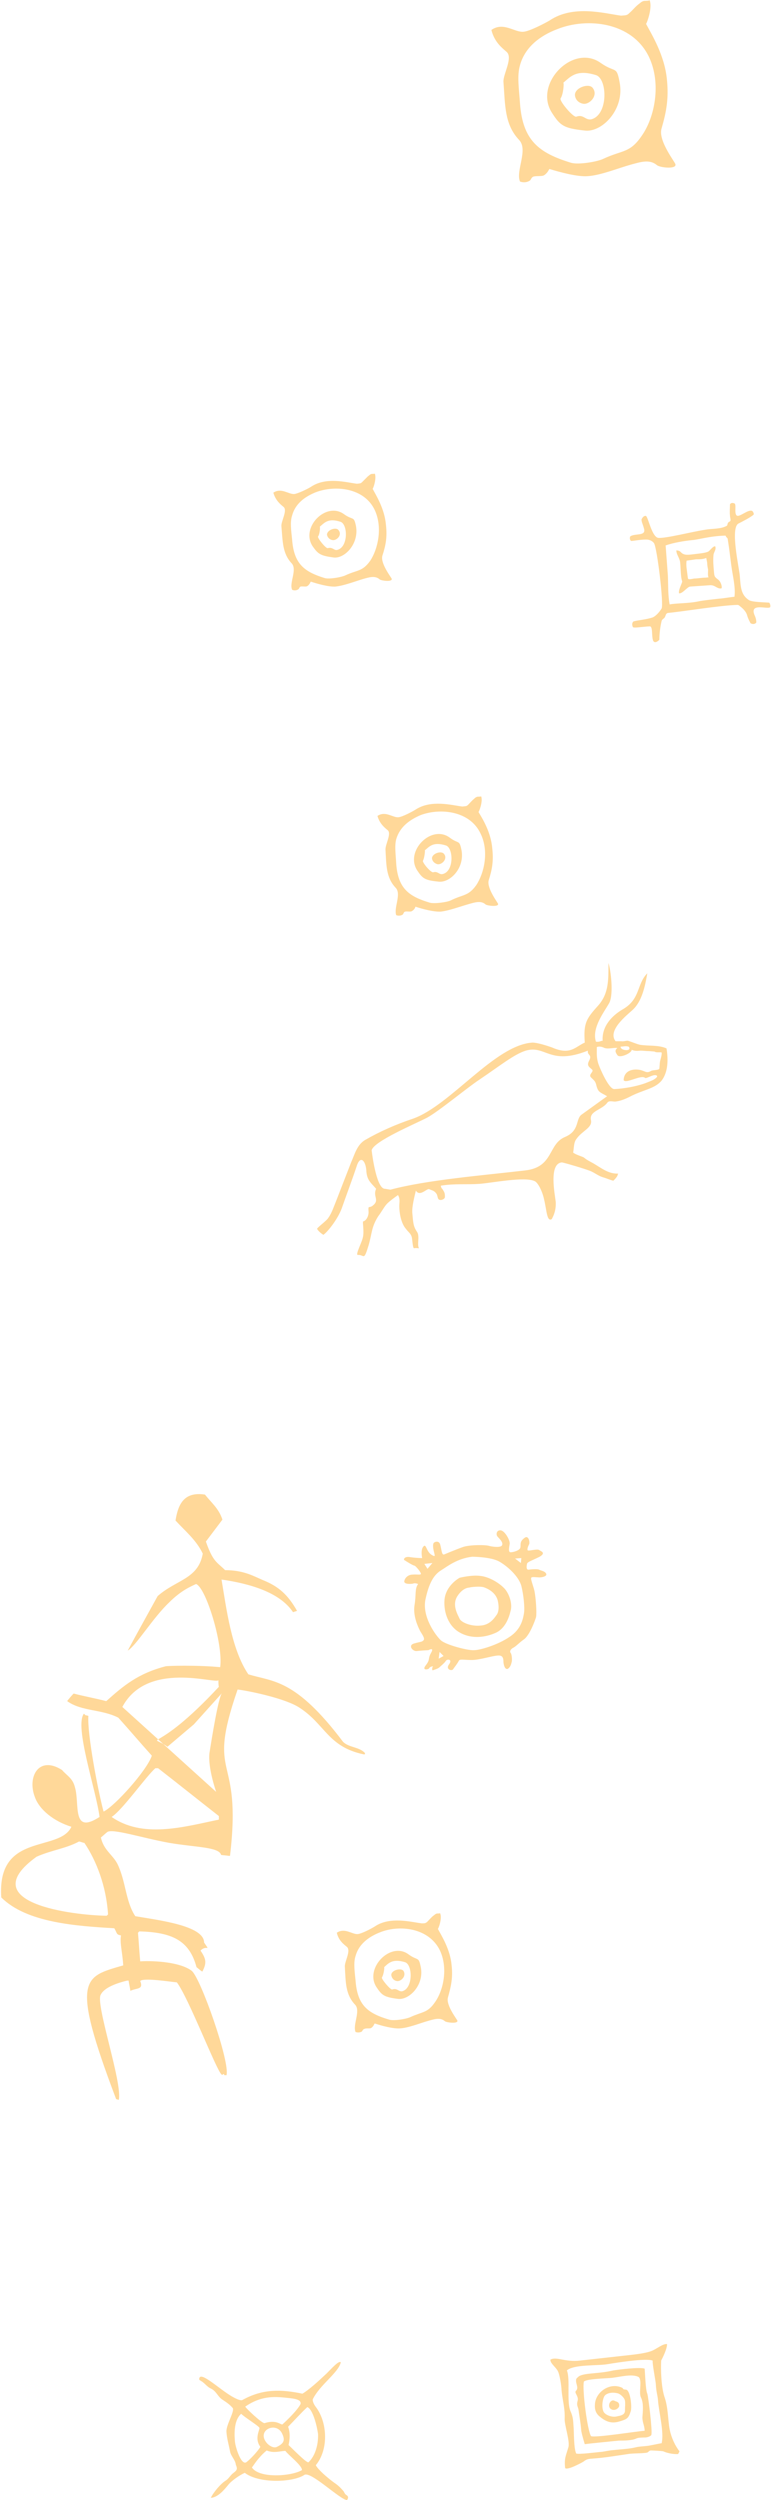 <?xml version="1.0" encoding="UTF-8"?>
<!DOCTYPE svg PUBLIC "-//W3C//DTD SVG 1.1//EN" "http://www.w3.org/Graphics/SVG/1.1/DTD/svg11.dtd">
<!-- Creator: CorelDRAW 2020 (64-Bit) -->
<svg xmlns="http://www.w3.org/2000/svg" xml:space="preserve" width="158px" height="512px" version="1.1" style="shape-rendering:geometricPrecision; text-rendering:geometricPrecision; image-rendering:optimizeQuality; fill-rule:evenodd; clip-rule:evenodd"
viewBox="0 0 17.22 55.92"
 xmlns:xlink="http://www.w3.org/1999/xlink"
 xmlns:xodm="http://www.corel.com/coreldraw/odm/2003">
 <defs>
  <style type="text/css">
   <![CDATA[
    .fil0 {fill:#FFD899}
   ]]>
  </style>
 </defs>
 <g id="Слой_x0020_1">
  <path class="fil0" d="M2.64 46.97c-0.02,-0.01 -0.04,-0.01 -0.06,-0.02 -1.03,-2.72 -0.73,-2.73 0.16,-2.99 -0.02,-0.31 -0.08,-0.5 -0.05,-0.67 -0.11,-0.02 -0.08,-0.04 -0.15,-0.16 -0.84,-0.05 -1.96,-0.12 -2.53,-0.69 -0.1,-1.47 1.3,-1 1.57,-1.58 -0.39,-0.12 -0.72,-0.38 -0.82,-0.67 -0.17,-0.45 0.09,-0.93 0.61,-0.6 0.11,0.13 0.24,0.18 0.29,0.39 0.11,0.37 -0.08,1.07 0.55,0.66 -0.08,-0.61 -0.57,-2.03 -0.35,-2.31 0.06,0.06 0.01,0.02 0.1,0.05 -0.03,0.4 0.22,1.7 0.34,2.14 0.25,-0.12 0.97,-0.92 1.08,-1.25 -0.27,-0.3 -0.48,-0.55 -0.75,-0.85 -0.37,-0.19 -0.81,-0.14 -1.13,-0.36 -0.01,0 -0.01,-0.01 -0.01,-0.02 0.05,-0.06 0.09,-0.11 0.14,-0.16 0.27,0.07 0.46,0.1 0.73,0.17 0.38,-0.34 0.71,-0.62 1.33,-0.78 0.04,-0.01 0.69,-0.03 1.22,0.02 0.07,-0.52 -0.32,-1.78 -0.54,-1.86 -0.13,0.06 -0.34,0.15 -0.6,0.41 -0.37,0.35 -0.74,0.97 -0.93,1.08 0.22,-0.41 0.45,-0.82 0.67,-1.22 0.42,-0.37 0.91,-0.38 1.01,-0.95 -0.15,-0.31 -0.39,-0.5 -0.61,-0.74 0.06,-0.38 0.2,-0.65 0.66,-0.58 0.14,0.18 0.31,0.31 0.39,0.56 -0.12,0.16 -0.25,0.33 -0.37,0.49 0.16,0.46 0.25,0.46 0.43,0.64 0.41,0 0.63,0.13 0.84,0.22 0.35,0.14 0.56,0.32 0.77,0.69 -0.03,0.01 -0.06,0.02 -0.09,0.03 -0.3,-0.45 -0.98,-0.64 -1.6,-0.73 0.11,0.65 0.22,1.56 0.6,2.12 0.55,0.17 1.05,0.09 2.12,1.51 0.13,0.13 0.36,0.11 0.49,0.25 0,0.01 0,0.02 0,0.03 -0.01,0 -0.02,0 -0.03,0 -0.8,-0.17 -0.86,-0.67 -1.43,-1.04 -0.31,-0.21 -1.14,-0.38 -1.39,-0.41 -0.72,2.08 0.11,1.35 -0.17,3.72 -0.01,0 -0.02,0 -0.03,0 -0.05,-0.01 -0.11,-0.01 -0.17,-0.02 -0.04,-0.18 -0.58,-0.17 -1.16,-0.27 -0.61,-0.11 -1.28,-0.33 -1.39,-0.24 -0.05,0.04 -0.09,0.08 -0.14,0.12 0.06,0.28 0.26,0.38 0.37,0.59 0.19,0.39 0.18,0.84 0.4,1.17 0.52,0.09 1.54,0.21 1.54,0.59 0.15,0.22 0.05,0.04 -0.08,0.18 0.13,0.19 0.14,0.28 0.04,0.47 -0.05,-0.03 -0.09,-0.07 -0.13,-0.1 -0.16,-0.6 -0.55,-0.78 -1.28,-0.8 -0.01,0.01 -0.02,0.02 -0.03,0.03 0.02,0.22 0.03,0.43 0.05,0.64 0.33,-0.02 0.9,0.02 1.15,0.21 0.2,0.15 0.87,2.06 0.78,2.34 -0.06,-0.02 -0.02,0.03 -0.06,-0.03 -0.05,0.01 -0.01,0.04 -0.05,0.01 -0.11,-0.08 -0.74,-1.72 -1,-2.06 -0.13,-0.01 -0.75,-0.11 -0.82,-0.03 0.08,0.2 -0.08,0.15 -0.22,0.22 -0.01,-0.08 -0.03,-0.15 -0.04,-0.23 -0.01,0 -0.02,0 -0.03,0 -0.21,0.05 -0.51,0.15 -0.59,0.31 -0.14,0.18 0.49,1.98 0.4,2.36zm0.08 -8.79l2.1 1.9c0,0 -0.19,-0.54 -0.15,-0.87 0.05,-0.32 0.2,-1.25 0.28,-1.34l-0.63 0.7 -0.59 0.5c-0.46,-0.33 -0.32,0.24 1.15,-1.34 -0.01,-0.03 -0.01,-0.12 -0.01,-0.15 -0.04,0.1 -1.59,-0.45 -2.15,0.6zm-0.24 2.46c0.24,-0.15 0.78,-0.92 0.98,-1.09 0.02,0 0.04,0 0.06,0 0.45,0.35 0.9,0.71 1.36,1.07 0,0.02 0,0.05 0,0.08 -0.01,0 -0.03,0.01 -0.05,0.01 -0.76,0.16 -1.66,0.41 -2.35,-0.07zm-0.73 0.55c-0.3,0.16 -0.61,0.19 -0.95,0.34 -1.44,1.04 0.83,1.31 1.57,1.32 0.01,-0.01 0.02,-0.02 0.03,-0.03 -0.04,-0.63 -0.26,-1.2 -0.53,-1.6 -0.03,0 -0.09,-0.03 -0.12,-0.03z"/>
  <path class="fil0" d="M13.6 21.54c0,0.37 0.01,0.67 -0.22,0.94 -0.28,0.31 -0.34,0.4 -0.31,0.84 -0.21,0.09 -0.32,0.29 -0.73,0.11 -0.11,-0.04 -0.33,-0.11 -0.44,-0.11 -0.84,0.05 -1.83,1.4 -2.67,1.7 -0.39,0.13 -0.75,0.29 -1.08,0.48 -0.18,0.11 -0.23,0.32 -0.31,0.5l-0.33 0.85c-0.05,0.12 -0.1,0.28 -0.18,0.39 -0.04,0.07 -0.27,0.23 -0.25,0.25 0.03,0.05 0.09,0.1 0.14,0.13 0.1,-0.07 0.32,-0.35 0.41,-0.59 0.09,-0.26 0.23,-0.63 0.33,-0.93 0.08,-0.27 0.2,-0.15 0.22,0.07 0.01,0.23 0.1,0.28 0.22,0.42 -0.08,0.18 0.09,0.25 -0.08,0.38 -0.08,0.06 -0.1,-0.02 -0.09,0.12 0.01,0.09 -0.04,0.21 -0.12,0.23 -0.02,0.01 0.03,0.24 -0.01,0.37 -0.02,0.1 -0.17,0.38 -0.11,0.38 0.15,-0.01 0.13,0.15 0.24,-0.21 0.08,-0.27 0.06,-0.41 0.22,-0.66 0.05,-0.06 0.12,-0.19 0.18,-0.26 0.05,-0.06 0.19,-0.16 0.26,-0.21 0.06,0.11 0.02,0.17 0.03,0.3 0.01,0.18 0.06,0.36 0.15,0.46 0.05,0.07 0.11,0.1 0.13,0.19 0.01,0.04 0.02,0.25 0.05,0.24 0.05,-0.01 0.07,0 0.11,0 -0.05,-0.08 0.02,-0.26 -0.04,-0.36 -0.09,-0.13 -0.09,-0.21 -0.11,-0.43 -0.01,-0.15 0.05,-0.37 0.08,-0.5 0.09,0.15 0.25,-0.06 0.3,-0.03 0.07,0.03 0.11,0.03 0.16,0.1 0.04,0.06 0.01,0.15 0.11,0.14 0.04,-0.01 0.08,-0.03 0.08,-0.07 0,-0.09 -0.01,-0.1 -0.06,-0.18 -0.01,-0.01 -0.02,-0.01 -0.02,-0.03 -0.01,-0.02 -0.01,-0.02 -0.01,-0.04 0.31,-0.05 0.58,-0.02 0.86,-0.04 0.28,-0.02 1.02,-0.17 1.24,-0.06 0.07,0.03 0.17,0.22 0.21,0.41 0.06,0.25 0.06,0.5 0.17,0.44 0.05,-0.09 0.1,-0.21 0.09,-0.39 -0.02,-0.17 -0.16,-0.86 0.14,-0.88 0.1,0.02 0.5,0.14 0.63,0.19 0.1,0.04 0.18,0.11 0.28,0.14 0.07,0.02 0.19,0.07 0.24,0.08 0.04,-0.04 0.09,-0.09 0.1,-0.14 0,-0.02 0,0 0.01,-0.02 -0.22,0.01 -0.37,-0.12 -0.56,-0.23 -0.07,-0.04 -0.14,-0.07 -0.21,-0.13 -0.03,-0.02 -0.18,-0.06 -0.24,-0.11 0.02,-0.1 0.01,-0.22 0.07,-0.3 0.13,-0.19 0.36,-0.25 0.33,-0.42 -0.05,-0.21 0.24,-0.23 0.36,-0.39 0.04,-0.06 0.11,-0.03 0.18,-0.03 0.1,-0.01 0.21,-0.05 0.31,-0.1 0.32,-0.17 0.57,-0.18 0.73,-0.37 0.1,-0.13 0.17,-0.35 0.11,-0.72 -0.18,-0.08 -0.39,-0.05 -0.59,-0.08 -0.09,-0.02 -0.17,-0.06 -0.27,-0.09 -0.03,-0.01 -0.1,0.02 -0.15,0.01 -0.02,0 -0.13,0 -0.13,0 -0.19,-0.24 0.25,-0.58 0.38,-0.7 0.21,-0.19 0.28,-0.53 0.33,-0.82 -0.24,0.24 -0.15,0.57 -0.54,0.8 -0.26,0.15 -0.48,0.39 -0.46,0.71 -0.06,0 -0.05,0.03 -0.15,0.02 -0.1,-0.31 0.19,-0.67 0.3,-0.87 0.1,-0.2 0.03,-0.75 -0.02,-0.89zm0.28 1.87c-0.02,0 0,0.04 0.02,0.05 0.03,0.03 0.17,0.05 0.17,-0.01 0,-0.02 -0.01,-0.03 -0.02,-0.04 -0.07,-0.02 -0.11,0 -0.17,0zm-0.54 0.01c0,0.14 -0.01,0.25 0.04,0.39 0.04,0.11 0.23,0.55 0.35,0.55 0.2,-0.01 0.46,-0.05 0.69,-0.13 0.07,-0.03 0.17,-0.06 0.22,-0.1 0.09,-0.06 0.04,-0.09 -0.02,-0.08 -0.07,0.01 -0.18,0.08 -0.2,0.06 -0.09,-0.08 -0.43,0.14 -0.48,0.05 0.01,-0.25 0.27,-0.26 0.4,-0.22 0.1,0.03 0.12,0.07 0.22,0.01 0.05,-0.02 0.17,-0.01 0.18,-0.05l0.01 -0.13c0.01,-0.08 0.05,-0.16 0.04,-0.23 -0.05,-0.01 -0.12,0.01 -0.16,-0.02 -0.02,0 -0.11,-0.01 -0.13,-0.01 -0.06,0 -0.12,-0.01 -0.18,-0.01 -0.03,0 -0.12,0.02 -0.2,-0.02 0.01,0.07 -0.27,0.2 -0.32,0.12 -0.05,-0.07 -0.06,-0.11 0,-0.16 -0.09,-0.01 -0.2,0.03 -0.29,0 -0.06,-0.03 -0.12,-0.04 -0.17,-0.02zm-5.04 2.31c0.02,0.17 0.12,0.87 0.3,0.86l0.12 0.02c0.82,-0.22 2.07,-0.32 3.01,-0.43 0.65,-0.07 0.51,-0.59 0.9,-0.75 0.33,-0.14 0.23,-0.4 0.37,-0.5l0.57 -0.41c-0.15,-0.09 -0.2,-0.08 -0.24,-0.24 -0.02,-0.1 -0.06,-0.12 -0.12,-0.18 -0.07,-0.07 0.08,-0.13 0.02,-0.18 -0.07,-0.06 -0.12,-0.09 -0.06,-0.2 0.07,-0.14 -0.05,-0.11 -0.03,-0.22 -0.86,0.34 -0.94,-0.13 -1.39,0 -0.26,0.08 -0.58,0.34 -1.04,0.65 -0.26,0.17 -0.91,0.71 -1.17,0.85 -0.27,0.14 -1.2,0.53 -1.24,0.73z"/>
  <path class="fil0" d="M7.3 11.96c0.01,0.06 0.06,0.11 0.12,0.12 0.09,0.02 0.23,-0.11 0.14,-0.22 -0.05,-0.08 -0.26,-0.01 -0.26,0.1zm-0.32 0.26c0.12,0.17 0.17,0.21 0.47,0.25 0.24,0.03 0.57,-0.3 0.5,-0.7 -0.05,-0.24 -0.06,-0.12 -0.27,-0.27 -0.4,-0.29 -0.98,0.3 -0.7,0.72zm0.16 -0.44c0.1,-0.08 0.18,-0.2 0.46,-0.11 0.17,0.05 0.18,0.57 -0.07,0.63 -0.07,0.02 -0.1,-0.07 -0.21,-0.04 -0.04,0.02 -0.24,-0.23 -0.22,-0.26 0.04,-0.05 0.05,-0.21 0.04,-0.22zm0.83 -0.96c0.07,-0.01 0.08,0 0.12,-0.04 0.04,-0.04 0.09,-0.09 0.13,-0.13 0.02,-0.01 0.04,-0.04 0.08,-0.05 0,0 0.09,0 0.07,-0.01 0.05,0.12 -0.05,0.38 -0.05,0.34 0.08,0.15 0.27,0.45 0.3,0.81 0.03,0.26 0,0.45 -0.08,0.69 -0.05,0.18 0.22,0.51 0.21,0.52 0.01,0.07 -0.23,0.04 -0.27,0.01 -0.1,-0.09 -0.23,-0.05 -0.37,-0.01 -0.2,0.06 -0.43,0.15 -0.62,0.17 -0.15,0.01 -0.4,-0.06 -0.55,-0.11 -0.01,0 -0.02,0.06 -0.08,0.1 -0.03,0.02 -0.11,0 -0.15,0.01 -0.03,0.01 -0.03,0.05 -0.05,0.06 -0.07,0.05 -0.15,0.01 -0.14,0.01 -0.07,-0.15 0.12,-0.45 -0.01,-0.59 -0.21,-0.22 -0.2,-0.5 -0.23,-0.83 -0.01,-0.11 0.14,-0.35 0.05,-0.43 -0.06,-0.05 -0.18,-0.14 -0.23,-0.32 0.18,-0.12 0.34,0.04 0.47,0.03 0.08,-0.01 0.29,-0.11 0.37,-0.16 0.34,-0.23 0.79,-0.1 1.03,-0.07zm-1.45 1.25c0.04,0.54 0.27,0.72 0.73,0.86 0.1,0.03 0.38,-0.02 0.46,-0.06 0.28,-0.13 0.38,-0.08 0.56,-0.33 0.17,-0.26 0.28,-0.74 0.1,-1.13 -0.24,-0.51 -0.9,-0.56 -1.32,-0.4 -0.25,0.1 -0.46,0.26 -0.53,0.52 -0.05,0.15 -0.02,0.34 0,0.54z"/>
  <path class="fil0" d="M5.95 54.64c0.04,0.05 0.15,0.13 0.23,0.09 0.16,-0.08 0.19,-0.15 0.11,-0.31 -0.14,-0.26 -0.57,-0.06 -0.34,0.22zm0.48 -0.36c0.05,0.13 0.04,0.28 0.01,0.41 0.01,0 0.43,0.44 0.45,0.38 0.14,-0.13 0.22,-0.38 0.21,-0.63 -0.02,-0.15 -0.11,-0.55 -0.24,-0.6 -0.13,0.12 -0.32,0.33 -0.43,0.44zm-0.81 0.91c0.05,-0.06 0.13,-0.21 0.33,-0.38 0.16,0.07 0.31,0.01 0.42,0.01 0.05,0.08 0.38,0.33 0.37,0.43 -0.24,0.14 -0.96,0.19 -1.12,-0.06zm0.17 -0.88c-0.01,0.07 -0.11,0.25 0.02,0.42 -0.07,0.11 -0.22,0.27 -0.31,0.34 -0.12,0.09 -0.25,-0.34 -0.26,-0.46 -0.02,-0.22 -0.01,-0.49 0.14,-0.62 0.09,0.09 0.41,0.28 0.41,0.32zm-0.32 -0.48c0.05,0.07 0.36,0.36 0.43,0.37 0.25,-0.08 0.34,0.02 0.4,0.03 0.11,-0.1 0.33,-0.31 0.41,-0.46 0.01,-0.07 -0.05,-0.11 -0.24,-0.13 -0.29,-0.03 -0.61,-0.08 -1,0.19zm-0.06 -0.15c0.45,-0.25 0.86,-0.24 1.34,-0.14 0.14,-0.08 0.36,-0.28 0.54,-0.45 0.13,-0.13 0.28,-0.3 0.32,-0.25 -0.06,0.24 -0.47,0.5 -0.63,0.83 0,0.06 0.04,0.13 0.08,0.18 0.25,0.34 0.28,0.94 -0.01,1.29 0.05,0.1 0.26,0.28 0.41,0.39 0.09,0.06 0.14,0.11 0.21,0.19 0.02,0.03 0.03,0.07 0.07,0.09 0.06,0.04 0.02,0.09 0.01,0.11 -0.15,0 -0.83,-0.67 -0.96,-0.56 -0.27,0.17 -1.02,0.19 -1.33,-0.05 -0.11,0.05 -0.29,0.17 -0.37,0.27 -0.09,0.11 -0.23,0.28 -0.39,0.29 0.05,-0.11 0.22,-0.32 0.34,-0.39 0.07,-0.05 0.1,-0.12 0.17,-0.17 0.08,-0.06 0.09,-0.09 0.05,-0.18 -0.01,-0.11 -0.11,-0.19 -0.13,-0.3 -0.03,-0.16 -0.07,-0.28 -0.08,-0.44 -0.01,-0.15 0.19,-0.46 0.14,-0.53 -0.07,-0.08 -0.13,-0.12 -0.22,-0.18 -0.12,-0.07 -0.14,-0.2 -0.28,-0.26 -0.06,-0.03 -0.11,-0.09 -0.16,-0.13 -0.03,-0.03 -0.09,-0.05 -0.09,-0.07 0,-0.19 0.33,0.11 0.62,0.31 0.16,0.11 0.31,0.18 0.35,0.15z"/>
  <path class="fil0" d="M14.59 52.8c-0.01,0.07 0.06,0.42 0.07,0.52 0.01,0.2 0.04,0.24 0.05,0.38 0.02,0.26 0.14,0.71 0.08,0.95 0.01,-0.01 -0.29,0.06 -0.34,0.06 -0.08,0.01 -0.16,0.01 -0.24,0.03 -0.17,0.04 -0.31,0.04 -0.48,0.06 -0.13,0.01 -0.2,0.03 -0.27,0.04 -0.13,0.01 -0.5,0.06 -0.58,0.04 -0.06,-0.11 -0.05,-0.51 -0.06,-0.59 -0.01,-0.15 -0.01,-0.23 -0.07,-0.36 -0.09,-0.21 0,-0.71 -0.08,-0.91 0.16,-0.14 0.68,-0.1 0.91,-0.14 0.18,-0.03 0.86,-0.14 1.01,-0.08zm-2.29 -0.02c0.13,-0.08 0.33,0.06 0.66,0.02l0.99 -0.11c0.19,-0.02 0.47,-0.05 0.6,-0.1 0.12,-0.04 0.26,-0.17 0.36,-0.16 0.01,0.05 -0.04,0.2 -0.13,0.37 -0.01,0.21 0,0.57 0.07,0.8 0.09,0.25 0.08,0.53 0.12,0.74 0.04,0.19 0.12,0.36 0.22,0.49l-0.03 0.06c-0.09,0.01 -0.25,-0.02 -0.33,-0.06 -0.03,-0.01 -0.25,-0.02 -0.28,-0.02 -0.04,0 -0.07,0.05 -0.07,0.04 -0.02,0.03 -0.35,0.02 -0.44,0.04 -0.28,0.04 -0.5,0.08 -0.77,0.1 -0.13,0.01 -0.15,0.01 -0.23,0.07 -0.03,0.02 -0.38,0.21 -0.41,0.14 -0.02,-0.21 0.01,-0.25 0.07,-0.45 0.05,-0.13 -0.09,-0.51 -0.08,-0.66 0.01,-0.22 -0.05,-0.41 -0.07,-0.63 0,-0.08 -0.04,-0.34 -0.08,-0.42 -0.05,-0.1 -0.17,-0.17 -0.17,-0.26zm0.75 0.49c-0.04,0.18 0.08,1.1 0.16,1.22 0.11,0.04 1.02,-0.11 1.2,-0.12 0,-0.11 -0.05,-0.18 -0.05,-0.3 0.01,-0.13 0.03,-0.32 -0.03,-0.44 -0.06,-0.11 0.03,-0.37 -0.05,-0.46 -0.16,-0.09 -0.46,0.01 -0.65,0.02 -0.12,0.01 -0.52,0.02 -0.58,0.08zm-0.11 -0.12c-0.02,0.02 -0.05,0.04 -0.06,0.06 -0.03,0.1 0.07,0.19 -0.01,0.27 -0.04,0.04 0.07,0.12 0.04,0.22 -0.03,0.11 0.01,0.13 0.02,0.2 0.02,0.15 0.05,0.31 0.06,0.45 0,0.06 0.08,0.32 0.08,0.32 0.14,-0.02 0.57,-0.06 0.76,-0.08 0.11,0 0.3,0 0.4,-0.05 0.04,-0.02 0.16,-0.02 0.2,-0.02 0.1,-0.01 0.14,-0.06 0.13,-0.06 0.03,-0.07 -0.07,-0.87 -0.09,-0.92 -0.04,-0.08 -0.05,-0.47 -0.06,-0.56 -0.1,-0.04 -0.58,0.02 -0.7,0.04 -0.34,0.08 -0.63,0.05 -0.77,0.13zm0.71 0.73c0.08,0.06 0.18,-0.01 0.19,-0.06 0.01,-0.08 -0.04,-0.1 -0.08,-0.11 -0.02,-0.01 -0.04,-0.02 -0.06,-0.02 -0.08,0.01 -0.12,0.14 -0.05,0.19zm-0.12 -0.31c-0.07,0.06 -0.1,0.34 -0.01,0.41 0.05,0.05 0.17,0.09 0.26,0.07 0.09,-0.02 0.2,-0.03 0.19,-0.15 0,-0.06 0.01,-0.14 0,-0.2 -0.01,-0.07 -0.11,-0.16 -0.17,-0.17 -0.09,-0.02 -0.19,-0.02 -0.27,0.04zm-0.14 0.47c0.14,0.12 0.27,0.18 0.46,0.12 0.17,-0.05 0.2,-0.07 0.25,-0.23 0.03,-0.09 -0.01,-0.48 -0.11,-0.48 -0.1,-0.01 -0.03,-0.02 -0.1,-0.05 -0.27,-0.11 -0.56,0.1 -0.59,0.35 -0.01,0.09 -0.01,0.2 0.09,0.29z"/>
  <path class="fil0" d="M12.85 2.13c0.01,0.1 0.08,0.17 0.18,0.19 0.14,0.03 0.35,-0.18 0.22,-0.35 -0.08,-0.12 -0.41,-0.01 -0.4,0.16zm-0.51 0.4c0.18,0.28 0.26,0.34 0.73,0.39 0.38,0.05 0.9,-0.47 0.78,-1.08 -0.07,-0.38 -0.09,-0.2 -0.42,-0.43 -0.62,-0.45 -1.52,0.47 -1.09,1.12zm0.25 -0.68c0.15,-0.12 0.28,-0.31 0.73,-0.17 0.26,0.08 0.28,0.9 -0.11,0.99 -0.13,0.02 -0.17,-0.12 -0.33,-0.06 -0.07,0.02 -0.39,-0.36 -0.35,-0.41 0.06,-0.09 0.08,-0.34 0.06,-0.35zm1.29 -1.5c0.11,-0.01 0.13,0 0.19,-0.06 0.07,-0.06 0.14,-0.15 0.21,-0.2 0.03,-0.02 0.06,-0.06 0.12,-0.07 0,0 0.14,0 0.12,-0.02 0.08,0.19 -0.09,0.59 -0.08,0.53 0.12,0.23 0.42,0.7 0.47,1.26 0.04,0.41 -0.01,0.7 -0.12,1.08 -0.09,0.28 0.33,0.79 0.31,0.81 0.02,0.11 -0.36,0.07 -0.42,0.01 -0.16,-0.13 -0.35,-0.07 -0.57,-0.01 -0.32,0.09 -0.68,0.24 -0.97,0.26 -0.23,0.02 -0.63,-0.09 -0.86,-0.16 -0.01,0 -0.03,0.08 -0.12,0.14 -0.05,0.03 -0.17,0.01 -0.24,0.03 -0.05,0.02 -0.05,0.07 -0.08,0.09 -0.11,0.07 -0.22,0.02 -0.22,0.02 -0.1,-0.24 0.19,-0.71 -0.02,-0.93 -0.33,-0.35 -0.31,-0.78 -0.35,-1.3 -0.01,-0.17 0.22,-0.54 0.07,-0.67 -0.09,-0.08 -0.27,-0.21 -0.34,-0.49 0.27,-0.19 0.52,0.06 0.72,0.04 0.13,-0.01 0.46,-0.18 0.58,-0.25 0.53,-0.36 1.23,-0.16 1.6,-0.11zm-2.26 1.96c0.06,0.83 0.42,1.11 1.14,1.33 0.16,0.05 0.59,-0.02 0.73,-0.09 0.43,-0.2 0.59,-0.12 0.86,-0.52 0.28,-0.4 0.44,-1.15 0.16,-1.75 -0.38,-0.8 -1.4,-0.89 -2.05,-0.63 -0.4,0.15 -0.73,0.41 -0.84,0.81 -0.07,0.24 -0.02,0.54 0,0.85z"/>
  <path class="fil0" d="M9.65 19.2c0.01,0.07 0.06,0.11 0.12,0.13 0.1,0.02 0.24,-0.12 0.15,-0.23 -0.06,-0.08 -0.27,-0.01 -0.27,0.1zm-0.33 0.27c0.12,0.18 0.17,0.22 0.48,0.25 0.25,0.03 0.59,-0.3 0.51,-0.71 -0.05,-0.24 -0.06,-0.12 -0.27,-0.28 -0.41,-0.29 -1,0.31 -0.72,0.74zm0.17 -0.45c0.1,-0.08 0.18,-0.2 0.47,-0.11 0.17,0.05 0.19,0.58 -0.07,0.64 -0.08,0.02 -0.11,-0.07 -0.21,-0.04 -0.05,0.02 -0.26,-0.23 -0.23,-0.26 0.03,-0.06 0.05,-0.22 0.04,-0.23zm0.84 -0.98c0.07,-0.01 0.09,0 0.13,-0.04 0.04,-0.04 0.09,-0.1 0.13,-0.13 0.02,-0.02 0.04,-0.04 0.08,-0.05 0,0 0.09,0 0.08,-0.01 0.05,0.12 -0.06,0.38 -0.06,0.35 0.09,0.15 0.28,0.45 0.31,0.82 0.03,0.27 0,0.46 -0.08,0.71 -0.05,0.18 0.22,0.52 0.21,0.53 0.01,0.07 -0.24,0.04 -0.28,0.01 -0.1,-0.09 -0.23,-0.05 -0.37,-0.01 -0.21,0.06 -0.45,0.15 -0.63,0.17 -0.16,0.01 -0.42,-0.06 -0.57,-0.11 0,0 -0.01,0.06 -0.08,0.1 -0.03,0.02 -0.11,0 -0.15,0.01 -0.04,0.01 -0.03,0.05 -0.06,0.07 -0.07,0.04 -0.14,0.01 -0.14,0.01 -0.06,-0.16 0.12,-0.47 -0.01,-0.61 -0.22,-0.23 -0.21,-0.51 -0.23,-0.85 -0.01,-0.12 0.14,-0.36 0.05,-0.44 -0.06,-0.05 -0.18,-0.14 -0.23,-0.32 0.18,-0.12 0.34,0.04 0.47,0.03 0.09,-0.01 0.3,-0.12 0.38,-0.17 0.35,-0.23 0.81,-0.1 1.05,-0.07zm-1.48 1.28c0.04,0.55 0.28,0.73 0.75,0.87 0.1,0.03 0.39,-0.01 0.47,-0.05 0.28,-0.14 0.39,-0.09 0.57,-0.34 0.18,-0.27 0.29,-0.76 0.1,-1.15 -0.24,-0.52 -0.91,-0.58 -1.34,-0.42 -0.26,0.11 -0.47,0.27 -0.55,0.54 -0.04,0.15 -0.01,0.35 0,0.55z"/>
  <path class="fil0" d="M14.88 12.2l0.05 0.67c0.01,0.23 0,0.44 0.04,0.65 0.13,-0.03 0.42,-0.02 0.65,-0.07 0.09,-0.02 0.37,-0.05 0.46,-0.06 0.06,0 0.35,-0.05 0.34,-0.04 0.03,-0.21 -0.04,-0.47 -0.07,-0.7l-0.05 -0.39c-0.01,-0.06 -0.02,-0.14 -0.03,-0.2 0,-0.03 -0.03,-0.03 -0.05,-0.08 -0.36,0.01 -0.6,0.09 -0.74,0.1 -0.2,0.02 -0.43,0.06 -0.6,0.12zm-0.17 -0.17c0.16,0.02 0.77,-0.14 1.05,-0.18 0.15,-0.03 0.35,-0.01 0.49,-0.09 0.02,-0.02 0.01,-0.05 0.03,-0.07 0.01,-0.02 0.04,-0.02 0.05,-0.04 0.01,-0.04 -0.01,-0.07 -0.01,-0.12 -0.01,-0.07 0,-0.19 0,-0.25 0.02,-0.03 0.05,-0.04 0.1,-0.02 0.05,0.02 -0.01,0.22 0.05,0.27 0.06,0.05 0.26,-0.15 0.35,-0.1 0.02,0.02 0.04,0.06 0.03,0.08 -0.06,0.06 -0.3,0.18 -0.34,0.2 -0.19,0.1 0.02,1.01 0.03,1.17 0.02,0.24 0.02,0.42 0.2,0.54 0.07,0.05 0.35,0.05 0.46,0.06 0.02,0.03 0.03,0.07 0.02,0.1 -0.05,0.06 -0.47,-0.11 -0.35,0.18 0.03,0.06 0.04,0.12 0.04,0.16 -0.02,0.04 -0.08,0.05 -0.13,0.02 -0.02,-0.04 -0.06,-0.11 -0.08,-0.19 -0.02,-0.06 -0.07,-0.12 -0.13,-0.17 -0.03,-0.02 -0.05,-0.05 -0.08,-0.05 -0.39,0.01 -1.23,0.15 -1.56,0.18 -0.05,0.01 -0.05,0.07 -0.07,0.1 -0.02,0.03 -0.06,0.04 -0.07,0.08 -0.04,0.17 -0.05,0.32 -0.05,0.42 -0.05,0.05 -0.11,0.08 -0.14,0.02 -0.04,-0.1 0,-0.33 -0.08,-0.32 -0.18,0.01 -0.33,0.04 -0.37,0.02 -0.01,-0.01 -0.04,-0.09 0.01,-0.13 0.1,-0.03 0.28,-0.04 0.43,-0.09 0.09,-0.04 0.17,-0.15 0.2,-0.2 0.05,-0.1 -0.1,-1.35 -0.17,-1.46 -0.02,-0.03 -0.07,-0.07 -0.14,-0.08 -0.13,-0.01 -0.32,0.03 -0.37,0.03 -0.04,-0.02 -0.04,-0.1 -0.01,-0.11 0.11,-0.06 0.33,0 0.3,-0.15 -0.03,-0.12 -0.06,-0.16 -0.06,-0.22 0.02,-0.05 0.06,-0.09 0.1,-0.08 0.05,0.03 0.13,0.46 0.27,0.49zm0.64 0.51c-0.02,0.1 0.01,0.23 0.02,0.33 0,0.01 0.01,0.07 0.01,0.07 0.01,0.03 0.08,0.01 0.14,0 0.08,0 0.17,-0.02 0.26,-0.02 0.01,0 0.06,-0.01 0.06,0 -0.02,-0.05 -0.01,-0.12 -0.01,-0.18 -0.01,-0.05 -0.02,-0.1 -0.02,-0.15 0,-0.01 -0.02,-0.1 -0.02,-0.11 -0.08,0.03 -0.14,0.03 -0.23,0.03 -0.07,0.01 -0.13,0.02 -0.21,0.03zm-0.23 -0.23c0.12,0.01 0.08,0.06 0.18,0.09 0.06,0.02 0.17,0 0.26,-0.01 0.08,-0.01 0.2,-0.02 0.27,-0.05 0.04,-0.02 0.11,-0.13 0.16,-0.12 0.03,0.08 -0.04,0.13 -0.04,0.21 -0.01,0.11 0,0.23 0.01,0.34 0.01,0.12 0.01,0.13 0.09,0.19 0.07,0.05 0.1,0.17 0.08,0.2 -0.1,0.02 -0.14,-0.08 -0.26,-0.07l-0.44 0.03c-0.06,0 -0.18,0.17 -0.25,0.15 -0.02,-0.08 0.08,-0.24 0.07,-0.27 -0.04,-0.1 -0.03,-0.35 -0.05,-0.45 -0.03,-0.11 -0.08,-0.15 -0.08,-0.24z"/>
  <path class="fil0" d="M8.74 44.18c0.01,0.07 0.06,0.12 0.12,0.13 0.09,0.02 0.23,-0.11 0.15,-0.23 -0.06,-0.07 -0.28,-0.01 -0.27,0.1zm-0.33 0.27c0.12,0.18 0.17,0.22 0.48,0.26 0.25,0.03 0.59,-0.31 0.51,-0.71 -0.05,-0.25 -0.06,-0.13 -0.28,-0.29 -0.4,-0.29 -0.99,0.32 -0.71,0.74zm0.17 -0.45c0.09,-0.08 0.18,-0.2 0.47,-0.11 0.17,0.06 0.18,0.59 -0.07,0.65 -0.08,0.01 -0.11,-0.08 -0.22,-0.04 -0.04,0.01 -0.25,-0.24 -0.23,-0.27 0.04,-0.06 0.06,-0.22 0.05,-0.23zm0.84 -0.98c0.07,0 0.08,0 0.12,-0.03 0.05,-0.05 0.09,-0.1 0.14,-0.14 0.02,-0.01 0.04,-0.04 0.08,-0.05 0,0 0.09,0 0.07,-0.01 0.06,0.12 -0.05,0.39 -0.05,0.35 0.08,0.15 0.28,0.46 0.31,0.82 0.03,0.27 -0.01,0.46 -0.08,0.71 -0.06,0.18 0.22,0.52 0.21,0.53 0.01,0.07 -0.24,0.04 -0.28,0.01 -0.1,-0.09 -0.23,-0.05 -0.37,-0.01 -0.21,0.06 -0.45,0.16 -0.64,0.17 -0.15,0.01 -0.41,-0.06 -0.56,-0.11 -0.01,0 -0.02,0.06 -0.08,0.1 -0.03,0.02 -0.11,0 -0.15,0.02 -0.04,0.01 -0.04,0.04 -0.06,0.06 -0.07,0.04 -0.14,0.01 -0.14,0.01 -0.07,-0.16 0.12,-0.47 -0.01,-0.61 -0.22,-0.23 -0.21,-0.51 -0.23,-0.85 -0.01,-0.11 0.14,-0.35 0.05,-0.44 -0.06,-0.05 -0.19,-0.14 -0.23,-0.32 0.18,-0.12 0.34,0.04 0.47,0.03 0.09,-0.01 0.3,-0.12 0.38,-0.17 0.34,-0.23 0.81,-0.1 1.05,-0.07zm-1.48 1.28c0.04,0.55 0.27,0.73 0.74,0.87 0.11,0.04 0.39,-0.01 0.48,-0.05 0.28,-0.13 0.39,-0.09 0.56,-0.34 0.19,-0.27 0.29,-0.76 0.11,-1.15 -0.25,-0.52 -0.92,-0.58 -1.34,-0.41 -0.26,0.1 -0.48,0.27 -0.55,0.53 -0.05,0.15 -0.02,0.35 0,0.55z"/>
  <path class="fil0" d="M11.09 36.13c-0.05,0.07 -0.15,0.22 -0.36,0.23 -0.21,0.02 -0.42,-0.07 -0.46,-0.15 -0.04,-0.09 -0.18,-0.31 -0.05,-0.51 0.13,-0.2 0.27,-0.19 0.27,-0.19 0,-0.01 0.26,-0.04 0.34,0 0.08,0.03 0.24,0.11 0.29,0.28 0.04,0.17 0.02,0.28 -0.03,0.34zm-0.35 -0.88c-0.19,-0.03 -0.47,0.04 -0.47,0.04 -0.09,0.05 -0.32,0.22 -0.34,0.5 -0.02,0.28 0.09,0.59 0.35,0.73 0.27,0.15 0.58,0.1 0.8,0 0.22,-0.1 0.3,-0.36 0.33,-0.49 0.04,-0.13 -0.01,-0.34 -0.12,-0.48 -0.12,-0.14 -0.36,-0.28 -0.55,-0.3zm0.9 -0.29l-0.13 -0.1 0.14 -0.01 -0.01 0.11zm0.07 1.12c-0.02,0.12 -0.06,0.36 -0.32,0.53 -0.26,0.18 -0.66,0.3 -0.8,0.3 -0.14,0.01 -0.63,-0.12 -0.74,-0.22 -0.11,-0.1 -0.44,-0.54 -0.34,-0.94 0.09,-0.41 0.22,-0.55 0.35,-0.63 0.13,-0.08 0.35,-0.26 0.69,-0.3 0,0 0.42,0 0.61,0.11 0.19,0.11 0.43,0.33 0.49,0.54 0.05,0.2 0.08,0.49 0.06,0.61zm-1.91 1.02l0.02 -0.15 0.09 0.09 -0.11 0.06zm-0.14 -2.14l-0.11 0.13 -0.07 -0.11 0.18 -0.02zm2.39 0.15c-0.03,-0.02 -0.18,-0.01 -0.24,0 -0.06,0 -0.04,-0.1 -0.03,-0.14 0.02,-0.04 0.12,-0.07 0.28,-0.15 0.15,-0.09 0.03,-0.12 -0.01,-0.15 -0.04,-0.03 -0.21,0.02 -0.25,0.01 -0.03,-0.01 0,-0.09 0.02,-0.13 0.03,-0.03 0,-0.23 -0.1,-0.15 -0.11,0.08 -0.08,0.14 -0.09,0.21 -0.01,0.07 -0.16,0.11 -0.22,0.11 -0.06,0 -0.03,-0.12 -0.02,-0.19 0.01,-0.08 -0.11,-0.29 -0.2,-0.3 -0.09,-0.01 -0.11,0.08 -0.08,0.13 0.03,0.04 0.14,0.13 0.11,0.2 -0.02,0.06 -0.2,0.04 -0.28,0.02 -0.08,-0.03 -0.43,-0.03 -0.59,0.02 -0.17,0.06 -0.43,0.17 -0.43,0.17 -0.05,0.01 -0.05,-0.08 -0.08,-0.2 -0.02,-0.12 -0.12,-0.09 -0.15,-0.06 -0.03,0.04 -0.01,0.15 0.01,0.22 0.01,0.06 0.04,0.11 -0.07,0.04 -0.11,-0.08 -0.11,-0.25 -0.17,-0.18 -0.07,0.07 -0.03,0.26 -0.03,0.26 0,0 -0.12,0 -0.26,-0.02 -0.14,-0.03 -0.17,0.06 -0.13,0.07 0.03,0.02 0.19,0.12 0.22,0.12 0.02,0 0.16,0.16 0.14,0.19 -0.02,0.02 -0.08,0 -0.2,0.01 -0.11,0.01 -0.17,0.1 -0.17,0.16 0.01,0.06 0.16,0.05 0.2,0.04 0.04,-0.02 0.11,0.01 0.11,0.01 -0.08,0.11 -0.04,0.24 -0.08,0.47 -0.04,0.24 0.08,0.49 0.11,0.55 0.02,0.06 0.14,0.19 0.09,0.24 -0.04,0.04 -0.07,0.03 -0.21,0.07 -0.14,0.04 -0.04,0.17 0.05,0.17 0.08,-0.01 0.27,-0.02 0.27,-0.02 0,0 0.14,-0.08 0.06,0.06 -0.08,0.14 -0.01,0.14 -0.12,0.28 -0.1,0.13 0.08,0.09 0.08,0.06 0.01,-0.03 0.1,-0.05 0.08,-0.03 -0.02,0.01 -0.02,0.09 0,0.08 0.02,-0.01 0.1,-0.03 0.14,-0.06 0.03,-0.03 0.12,-0.1 0.15,-0.15 0.03,-0.05 0.16,-0.04 0.07,0.08 -0.08,0.11 0.06,0.15 0.09,0.11 0.02,-0.03 0.1,-0.13 0.13,-0.19 0.02,-0.05 0.11,-0.02 0.29,-0.02 0.18,0 0.48,-0.1 0.59,-0.1 0.11,-0.01 0.12,0.07 0.12,0.15 0.01,0.09 0.04,0.16 0.09,0.15 0.05,-0.02 0.08,-0.09 0.09,-0.14 0.02,-0.04 0.01,-0.19 -0.02,-0.22 -0.02,-0.03 -0.01,-0.07 0.05,-0.11 0.07,-0.03 0.13,-0.11 0.26,-0.2 0.12,-0.1 0.23,-0.39 0.26,-0.49 0.02,-0.11 -0.01,-0.45 -0.03,-0.55 -0.01,-0.09 -0.09,-0.28 -0.08,-0.32 0,-0.04 0.09,-0.02 0.15,-0.02 0.05,0.01 0.2,-0.01 0.19,-0.07 -0.02,-0.07 -0.13,-0.08 -0.16,-0.1z"/>
 </g>
</svg>
